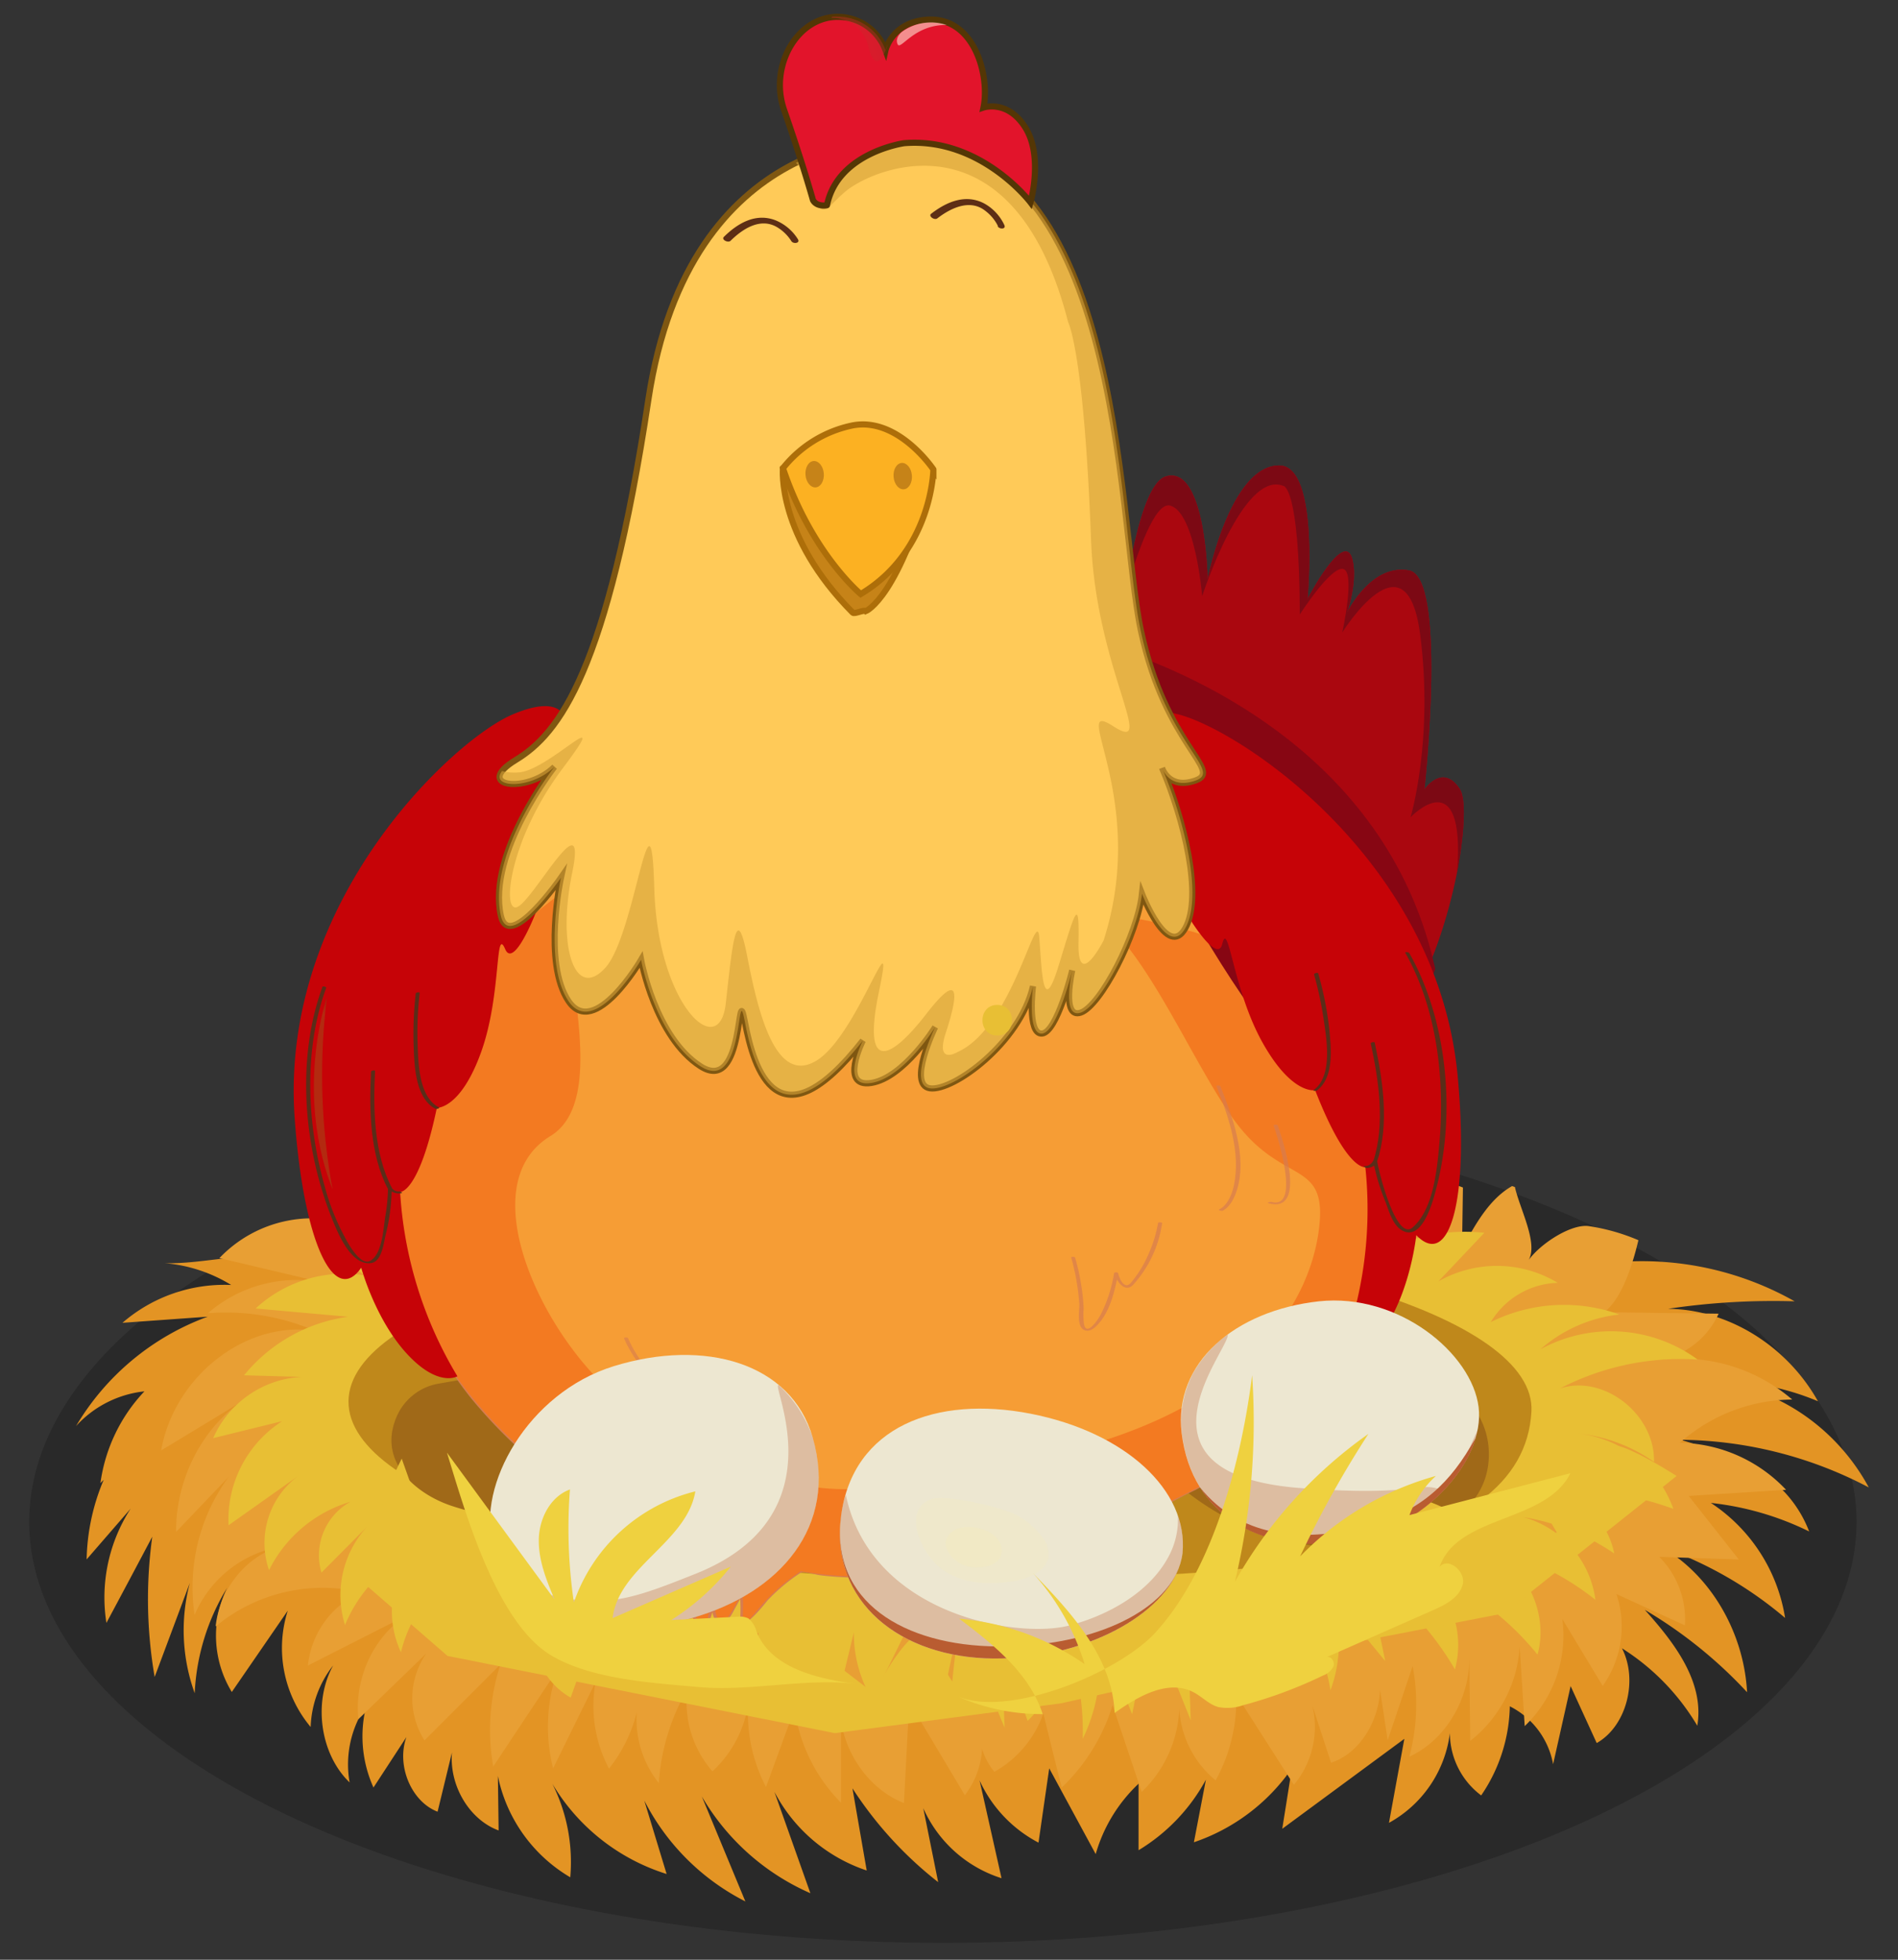 <svg xmlns="http://www.w3.org/2000/svg" xmlns:xlink="http://www.w3.org/1999/xlink" width="310" height="320" viewBox="0 0 310 320">
  <rect x="0" y="0" width="310" height="320" fill="#333333" stroke="none"/>
  <defs>
    <style>
      .cls-1 {
        isolation: isolate;
      }

      .cls-2 {
        opacity: 0.2;
      }

      .cls-3 {
        fill: #e39424;
      }

      .cls-4 {
        fill: #e89f34;
      }

      .cls-5 {
        fill: #e8bf34;
      }

      .cls-6 {
        fill: #bf881b;
      }

      .cls-7 {
        fill: #a06918;
      }

      .cls-8 {
        fill: #fff;
      }

      .cls-9 {
        fill: #f69d35;
      }

      .cls-10, .cls-28 {
        fill: #d77c4f;
      }

      .cls-11 {
        fill: #f37a21;
      }

      .cls-12 {
        fill: #aa070f;
      }

      .cls-13 {
        fill: #7c0914;
      }

      .cls-14 {
        fill: #870613;
      }

      .cls-15 {
        opacity: 0.7;
      }

      .cls-16 {
        fill: #c60307;
      }

      .cls-17 {
        fill: #592d19;
      }

      .cls-18 {
        opacity: 0.5;
        fill: url(#radial-gradient);
      }

      .cls-18, .cls-25 {
        mix-blend-mode: screen;
      }

      .cls-19 {
        fill: #ffca58;
        stroke: #7f5711;
      }

      .cls-19, .cls-24, .cls-29, .cls-30 {
        stroke-miterlimit: 10;
      }

      .cls-20, .cls-25, .cls-28 {
        opacity: 0.6;
      }

      .cls-20 {
        mix-blend-mode: multiply;
      }

      .cls-21 {
        fill: #d6a138;
      }

      .cls-22 {
        fill: url(#radial-gradient-2);
      }

      .cls-23 {
        fill: #5d2e15;
      }

      .cls-24 {
        fill: #e2142b;
        stroke: #543605;
      }

      .cls-25 {
        fill: #ffdfd0;
      }

      .cls-26 {
        opacity: 0.4;
      }

      .cls-27 {
        fill: url(#radial-gradient-3);
      }

      .cls-29, .cls-31 {
        fill: #c68318;
      }

      .cls-29, .cls-30 {
        stroke: #ad6e09;
      }

      .cls-30 {
        fill: #fcb122;
      }

      .cls-32 {
        fill: #ede7d1;
      }

      .cls-33, .cls-34 {
        fill: #b95c31;
      }

      .cls-33 {
        opacity: 0.3;
      }

      .cls-35 {
        fill: #fff595;
        opacity: 0.1;
      }

      .cls-36 {
        fill: #efd13f;
      }
    </style>
    <radialGradient id="radial-gradient" cx="-285.25" cy="-54.19" r="33.04" gradientTransform="translate(334.23 214.88) rotate(-4.69)" gradientUnits="userSpaceOnUse">
      <stop offset="0.61" stop-color="#9f511a"/>
      <stop offset="0.63" stop-color="#964d19"/>
      <stop offset="0.99"/>
    </radialGradient>
    <radialGradient id="radial-gradient-2" cx="-136.59" cy="-100.92" r="0.24" gradientTransform="translate(334.23 214.88) rotate(-4.69)" gradientUnits="userSpaceOnUse">
      <stop offset="0.1" stop-color="#f6a142"/>
      <stop offset="0.21" stop-color="#f39a41"/>
      <stop offset="0.38" stop-color="#ec863c"/>
      <stop offset="0.58" stop-color="#e06536"/>
      <stop offset="0.8" stop-color="#cf382d"/>
      <stop offset="0.88" stop-color="#c82629"/>
    </radialGradient>
    <radialGradient id="radial-gradient-3" cx="-191.32" cy="-216.25" fx="-206.296" r="28.15" gradientTransform="translate(334.23 214.88) rotate(-4.69)" gradientUnits="userSpaceOnUse">
      <stop offset="0.12" stop-color="#e68a69"/>
      <stop offset="0.12" stop-color="#e68a69"/>
      <stop offset="0.17" stop-color="#e67e61"/>
      <stop offset="0.51" stop-color="#e52629"/>
      <stop offset="0.61" stop-color="#dd2629"/>
      <stop offset="0.76" stop-color="#c8272a"/>
      <stop offset="0.84" stop-color="#ba272a"/>
    </radialGradient>
  </defs>
  <g class="cls-1">
    <g id="Layer_1" data-name="Layer 1">
      <g>
        <ellipse class="cls-2" cx="154" cy="248.5" rx="149.23" ry="68.75"/>
        <g>
          <g>
            <path class="cls-3" d="M286.74,239.92c-3.81-2.29-8.05-3.56-12.24-4.82a67.19,67.19,0,0,1,30.73,7.78c-5.33-9.88-15.3-16.56-25.76-17.29a41.23,41.23,0,0,1,17.46,3.22c-5.12-9.12-14.71-15-24.49-15.1a116.4,116.4,0,0,1,20.68-1.22,50.68,50.68,0,0,0-36.74-5.16,2.37,2.37,0,0,1,1.38-1.09c1.62-.48,3.35-.85,5-1.34l-.38,0c-3,.63-6.13,1-9.2,1.66l-.27,0c-.17,0-1,.17-1.2.2-2.33.34-195.44,4.66-199,1.75s-8.2-3.54-12.61-3.32-8.79,1.19-13.2,1.07a24.65,24.65,0,0,1,10.86,3.56A25.45,25.45,0,0,0,20,216l13.92-1a41.61,41.61,0,0,0-21.5,17.86,17.63,17.63,0,0,1,11.17-5.67,27.13,27.13,0,0,0-7.19,15c.17-.2.36-.37.54-.56a35,35,0,0,0-2.79,13l7.19-8.29A26.71,26.71,0,0,0,17.38,265q3.75-7,7.49-14.07a74.52,74.52,0,0,0,.39,22.9L31,258.48a30.26,30.26,0,0,0,.8,18,36.12,36.12,0,0,1,5.29-17.2,17.68,17.68,0,0,0,.77,17L47,263A20.1,20.1,0,0,0,50.74,282a17.19,17.19,0,0,1,3.67-10.05c-3.31,6-2.12,14.48,2.69,19.1a17,17,0,0,1,2.74-12.58A20.31,20.31,0,0,0,61,291.88l5.38-8.24c-1.67,4.64.79,10.54,5.09,12.19l2.35-9.68c-.46,5.45,2.87,11,7.62,12.74L81.32,290a25,25,0,0,0,11.82,16.54,28.44,28.44,0,0,0-2.93-15.28A33.27,33.27,0,0,0,108.88,306q-1.83-6-3.65-12a37.67,37.67,0,0,0,16.51,16.48l-7.11-17.14a38.24,38.24,0,0,0,17.73,15.8l-5.87-16.54a26.45,26.45,0,0,0,15.07,12.83q-1.17-6.71-2.33-13.42a62.55,62.55,0,0,0,14,15.32l-2.43-12.07a20.87,20.87,0,0,0,12.78,11.43L160,290.74a21.6,21.6,0,0,0,9.62,10.14q.87-6.06,1.75-12.13l7.59,14a25.37,25.37,0,0,1,7-11.49v10.86a30.33,30.33,0,0,0,11-11.52L195,300.82a31.91,31.91,0,0,0,16-12.07q-.78,4.94-1.57,9.87l19.94-14.69q-1.26,6.87-2.51,13.72A19.5,19.5,0,0,0,236.81,283a12.76,12.76,0,0,0,5.11,10.17,26.66,26.66,0,0,0,4.68-14.55,13.25,13.25,0,0,1,7.07,9.45l2.86-12.75,4.26,9.3c4.88-2.76,6.8-10.28,4.12-15.48a37.65,37.65,0,0,1,12.31,12.65c1.21-7.21-3.87-13.69-8.57-18.92a74,74,0,0,1,16.7,13.45c-.52-9.83-6-19.16-14-23.72a63.71,63.71,0,0,1,20.21,11.59,27.66,27.66,0,0,0-12.12-18.78,48,48,0,0,1,16.05,4.66A19.74,19.74,0,0,0,286.74,239.92Z"/>
            <path class="cls-4" d="M274.38,235.59a27.9,27.9,0,0,1,18.34-7.06,27.71,27.71,0,0,0-22.3-6.36,13.22,13.22,0,0,0,10.28-7.66L262,214.27c3.24-2.4,5-9.24,5.6-11.76a32.85,32.85,0,0,0-8.05-2.29c-2.83-.45-7.88,2.78-9.86,5.51,1.55-2.81-1.48-8.37-2.26-11.9l-.46-.16c-3.72,2.11-6.06,6.3-8.18,10.29l.15-10.05a20.29,20.29,0,0,0-21.57,4.18l6.33-5.75a26.68,26.68,0,0,0-24.93,5.76q4.67-6.43,9.34-12.85a58.76,58.76,0,0,0-27,16.62,56.28,56.28,0,0,0,6.4-19.18,53.27,53.27,0,0,0-21.65,20.39q3.2-12.22,6.37-24.45c-7.5,3.92-12.59,12.84-12.5,21.94q-.14-7.6-.29-15.2c0-1.58-.34-3.57-1.73-4-1.62-.46-2.77,1.66-3.31,3.39q-2.46,7.89-4.91,15.78a32.27,32.27,0,0,0-11.67-23.66l2.75,18.61a26.84,26.84,0,0,0-15.26-16.44q3.5,8.37,7,16.76l-19.19-14.71,10,19.23a65.46,65.46,0,0,0-27.74-17.13,28.55,28.55,0,0,1,14,13.63A108.74,108.74,0,0,0,82,184.94a38.65,38.65,0,0,1,15.07,17.78A94.84,94.84,0,0,0,75,186.48a56.64,56.64,0,0,1,8.25,19.94,103.69,103.69,0,0,0-19.32-20.54c4.25,6.28,6.35,2.08,7.91,9.71-4-5.36-8.4,2-14.35-.35q1.08,2.79,2.15,5.57a20.91,20.91,0,0,0-23.8,4.62l18.62,4.4a22.11,22.11,0,0,0-20.51,4.61,36.88,36.88,0,0,1,17.53,2.88c-11.23-1.77-23,7.35-25.16,19.52l12.86-7.79c-6.4,4.52-10.47,12.75-10.42,21.09l8.6-9a30.48,30.48,0,0,0-5.58,22.56,18.75,18.75,0,0,1,13.89-11.12c-5.45,1.49-9.81,6.93-10.45,13a27.39,27.39,0,0,1,24-5.52c-4.74,1.62-8.39,6.5-8.93,11.9l16.42-8.33c-5.51,3.22-8.9,10.31-8.17,17.09L69.62,270a12.86,12.86,0,0,0-.29,14.19l12.4-12.4a34.62,34.62,0,0,0-1.17,16.67q5.3-8,10.57-15.91a27.8,27.8,0,0,0-.79,16.2l6.93-14.09a21.82,21.82,0,0,0,2.2,14.13,24.1,24.1,0,0,0,4.53-9.18,16.73,16.73,0,0,0,3.6,11.54,35.24,35.24,0,0,1,4.66-15.31,17.19,17.19,0,0,0,4.1,13.4,18.94,18.94,0,0,0,5.83-10.84,26.07,26.07,0,0,0,2.92,13.4q2.33-6.37,4.67-12.76a27,27,0,0,0,7.58,15.32V281c.93,6,5,11.36,10.28,13.41q.44-8.25.86-16.49l9.09,15.22a13.83,13.83,0,0,0,2.82-7.58,10.44,10.44,0,0,0,2,3.75,17.51,17.51,0,0,0,8-9.53q1.47,6.06,3,12.11a31.41,31.41,0,0,0,8.31-13.44q2.37,7.06,4.75,14.15a19.91,19.91,0,0,0,6.14-13.53,16.34,16.34,0,0,0,5.94,11.64,27.07,27.07,0,0,0,3.36-14l9.42,14.73a14.76,14.76,0,0,0,3-13l3.07,9.39c4.63-1.51,7.82-6.71,8-11.93.42,2.76.83,5.51,1.25,8.27l4.08-12.12a33.42,33.42,0,0,1-.54,14.79c5.77-2.61,9.81-9.24,9.8-16.07q.06,6.75.14,13.5a21.17,21.17,0,0,0,8.08-15.42q.41,6.52.82,13a20.44,20.44,0,0,0,6.14-17.49l6.6,10.93a16.73,16.73,0,0,0,2.24-15l11.18,5.11A14.44,14.44,0,0,0,271,254.21l13,.44-8.18-10.38,15.9-1A24.33,24.33,0,0,0,274.38,235.59Z"/>
            <path class="cls-5" d="M156.58,265.39l-2.67,12.22a22.17,22.17,0,0,1-5.68-11.79q-2.88,5.87-5.77,11.71a21,21,0,0,1-3-11l-3.21,13.33A26.21,26.21,0,0,1,129,267.06l-2.52,10.54a16.9,16.9,0,0,1-2.58-11.08,17.26,17.26,0,0,0-3.2,12.12,12.71,12.71,0,0,1-3.82-14.37,25.76,25.76,0,0,0-3.71,13.88,22.35,22.35,0,0,1-5.41-16.64l-8,11.67a25.67,25.67,0,0,1-.55-12.79l-6,16.8c-5.18-2.85-7.72-10-5.58-15.64a8.83,8.83,0,0,0-3.14,7c-2.91-2.5-2.74-7.89.31-10.18a32,32,0,0,0-11.26,12.1c-3.13-4.49-2-11.56,2.4-14.74A22.35,22.35,0,0,0,65.49,269.8a15.92,15.92,0,0,1,1.72-16.3,23.4,23.4,0,0,0-10.86,11.85,16.48,16.48,0,0,1,4.48-16.94l-8.33,8.38a10,10,0,0,1,4.74-11.57,21.76,21.76,0,0,0-13.3,11.17,13.63,13.63,0,0,1,5.21-15.7l-11.82,8.37a19.1,19.1,0,0,1,8.76-17l-11.27,2.77a16.74,16.74,0,0,1,14.48-10l-9.44-.26a26.61,26.61,0,0,1,17-9.56l-15.11-1.35a21.28,21.28,0,0,1,17.76-5.42l-8-6.13a20.92,20.92,0,0,1,19.93,7.1,21,21,0,0,0-3.31-13.82,20.16,20.16,0,0,1,14.64,9.44q-.51-6.18-1-12.36a15.4,15.4,0,0,1,9.53,10.14,16,16,0,0,1,4.14-12.86,24.07,24.07,0,0,1,5.56,14,23.61,23.61,0,0,1,5.67-18.44q.08,7.56.16,15.13a15.18,15.18,0,0,1,8.53-12.24q1.08,6.67,2.15,13.34a30.9,30.9,0,0,1,7.51-16.67q.27,7.5.52,15a19.29,19.29,0,0,1,9.68-13.88l-1.59,13.89a18.35,18.35,0,0,1,9.64-15q0,5.55,0,11.1a13.39,13.39,0,0,1,8.6-13.33l.54,12.77a13.88,13.88,0,0,1,9.11-10.57l0,15a15.2,15.2,0,0,1,11.78-11.7q-1,5-2.05,10a14.94,14.94,0,0,1,10.34-11.88q-1.33,5.9-2.65,11.8A14.13,14.13,0,0,1,192,188.7a25.62,25.62,0,0,0-4.86,11.05,26.42,26.42,0,0,1,18.81-8.29l-5.84,10a21,21,0,0,1,16.07-8.12c.19,1.06.38,2.11.58,3.16a7.47,7.47,0,0,0-5.34,7.32,19.13,19.13,0,0,1,18.78-3.8,12.61,12.61,0,0,0-7.66,6.39,29.26,29.26,0,0,1,19.9-5.11l-7.5,7.93a19.28,19.28,0,0,1,19.49.24,13.22,13.22,0,0,0-10.94,6.41,26.84,26.84,0,0,1,21-1.24,23.42,23.42,0,0,0-12.9,5.69A24,24,0,0,1,277.28,222a42.81,42.81,0,0,0-22.46,4.71c7.14-2.32,15.52,4.24,15.33,12A26.19,26.19,0,0,0,256.88,234a18.73,18.73,0,0,1,16.43,12.38,52.33,52.33,0,0,0-21.25-3.05,12.84,12.84,0,0,1,11.59,10.34,36.63,36.63,0,0,0-14.83-5.94,16.23,16.23,0,0,1,11.76,13.5,44.41,44.41,0,0,0-18.69-8.75c6.86,2.18,11.24,10.57,9.23,17.7A45.48,45.48,0,0,0,231.29,256a15,15,0,0,1,6.34,16.59,48.24,48.24,0,0,0-14.3-15.46q1.46,7,2.92,14.1L217,260A21.76,21.76,0,0,1,217.3,276a25.53,25.53,0,0,0-6.78-13.78c3,4.66,1.32,11.87-3.45,14.55a48.35,48.35,0,0,0-6.29-16.47q.67,7.69,1.36,15.39a16.93,16.93,0,0,1-8.2-10.9l.54,16.1L188,264.72l-3.09,15.19-6.64-16.61a27.62,27.62,0,0,1-1.43,20.63,43.58,43.58,0,0,0-3.57-18.54A18.31,18.31,0,0,1,167.84,281l-4.29-12.22.54,13.34-8.58-20.57Z"/>
            <path class="cls-6" d="M250.13,230.5c-1.36,24-43.48,27.77-96.83,27.31s-96.51-13.43-96.38-29,43.48-27.77,96.83-27.31S251,215,250.13,230.5Z"/>
            <path class="cls-7" d="M149,228.29c-5.51,0-10.78-2.4-16.11-4-19.94-6.1-41.09-1.83-61.37,1.66a9.15,9.15,0,0,0-6.91,5.81c-2.76,7.11,3.47,12.2,9,14.08a42.27,42.27,0,0,0,32.13-2.12,13.31,13.31,0,0,1,13.37.68,21.3,21.3,0,0,0,25.71-1.31,33.75,33.75,0,0,0,46.91-1.25c11,9.78,25.88,13.29,39.26,9.26,6.14-1.85,12.81-6.36,12.14-14.75a12.53,12.53,0,0,0-1.32-4.65c-2.78-5.51-7.85-7.91-12.92-8.83-10.25-1.88-21.17,2.06-28.73,10.38a50.85,50.85,0,0,0-37.88-7.34C157.78,226.8,153.42,228.32,149,228.29Z"/>
            <path class="cls-8" d="M82.05,200.29c1.53,1.94,11.52-1.33,17.3-1.74s11.83.08,16.9,3.15a45.35,45.35,0,0,0-29.68-5.61,7.06,7.06,0,0,0-3.17,1.08A3.24,3.24,0,0,0,82.05,200.29Z"/>
            <path class="cls-8" d="M154.09,175.72a21.22,21.22,0,0,1,5.67,7.52c3.23,6.47,5,14.36,2.58,21.24,1.84-9.16-1.78-19.34-8.79-24.73a5.92,5.92,0,0,1-2-2.05c-.41-.9-.19-2.25.69-2.55A2.06,2.06,0,0,1,154.09,175.72Z"/>
            <path class="cls-8" d="M208.84,179a22.74,22.74,0,0,1,3,9.18c1,7.29.24,15.38-4.19,20.93a26.53,26.53,0,0,0-.55-26.53,6.45,6.45,0,0,1-1.23-2.67c-.11-1,.52-2.18,1.44-2.14C208,177.84,208.46,178.45,208.84,179Z"/>
          </g>
          <path class="cls-5" d="M59.86,258.89s0-9.3,5.75-20.71l5.75,16.11,6.33-1.73-1.15,4.6,7.47-2.3,1.15,7.48,9.78-2.3,8,8,6.9-16.1L107,268.66l13.8-6.9-8,6.9,17.5-1.69,12.4,9.5s6.63-12.7,8.63-9,4.21,7.12,4.21,7.12,1.54-18.62,5-15.17,7.48,6.9,7.48,6.9,15.33-7.12,16.58-5,12.75,3.85,12.75,3.85.1-16.32,1.49-12.47S210,263.49,210,263.49l15.53,2.3s.86-28.28,3.3-26.5,7.05,14.42,7.05,14.42-13.8-13.8,0-7.48,18.4,4,18.4,4-10-16.09-2.7-13.22,9.45-.8,11.83-1,10.43,5,10.43,5l-28.18,22.43-49.77,9.65-22.63,5.05L136.35,283,73.09,270.39Z"/>
          <polyline class="cls-5" points="144.79 250.62 123.76 225.52 151.06 249.49 165.04 224.18 157.05 250.15 173.7 232.17 167.71 254.81"/>
          <g>
            <g>
              <path class="cls-9" d="M227.6,193.37s-1,35-35.47,51.3c0,0-10.36,5-12,10s-.84,10-2.75,4.37c0,0,.26,5.56-1.5,1.77s-1.39-4.23-2.36-1-1.19,2.3-1.81-.14.27,1.64-1.25,1.62-1.42-4-5.28-7.27c0,0-17.58,5.57-34.37,2.53a31.85,31.85,0,0,0-7.07,6.3c-3,3.75-2.33,1.84-2.37-1.25s-1.16,1.13-2.87,2.92-2-4-2-4-.47,1.89-.93,3.79-2,.79-4.16-5.24c0,0,.38,6.5-1,3.39s-.53-6.57-6.67-13.31c0,0-24.39-11-34.83-34.14-7.72-17.1-9.48-42.38,5.47-63.33v0a61.64,61.64,0,0,1,6.07-7.28,74.76,74.76,0,0,1,16.35-12.68c19.47-11.37,51.06-14.92,78.41-5.35a80.66,80.66,0,0,1,27.54,16.1C215.6,154,224.91,170.63,227.6,193.37Z"/>
              <path class="cls-10" d="M227.26,193.36c-.28,9.17-3.78,18.63-8.27,26.5a60.37,60.37,0,0,1-18.65,19.93c-6.27,4.24-14.37,6.55-19.27,12.62-1.34,1.65-1.73,3.73-2.11,5.77-.18,1-.28,1.93-.48,2.89-.06.3.23.47-.11-.23a18.39,18.39,0,0,1-.66-1.8c-.05-.15-.67-.15-.66,0a6.38,6.38,0,0,1-.29,2.92c.14-.28-1.64-4.25-2.18-4.39-.75-.19-.86.46-1.05,1.06-.26.79-.48,1.58-.77,2.37-.14.37,0,.82-.2.44-.41-.79-.41-1.76-.74-2.59-.06-.14-.39-.1-.49-.08h0c-.06,0-.16,0-.17.11-.13,1-.51,3.12-1.52,1.19a25.45,25.45,0,0,0-3-5c-1.35-1.59-1.72-1.15-3.49-.67A80.12,80.12,0,0,1,135,257c-1-.09-3.64-1-4.45-.52a30.19,30.19,0,0,0-3.09,2.3,31.77,31.77,0,0,0-4.5,4.63c-.25.31-.51.6-.78.89-.74.8-.43.41-.47-.06-.08-.86,0-1.77,0-2.64,0-2.31-1.31-.71-1.87.35a18.54,18.54,0,0,1-1.33,2.17c-.79,1.06-1,0-1.25-.74a13.49,13.49,0,0,1-.39-2.83c0-.2-.62-.19-.67,0-.2.81-.75,5.1-1.71,4.12-1.39-1.41-2-3.79-2.71-5.59,0-.15-.67-.15-.66,0a25.35,25.35,0,0,1,0,3c-.05.72.11,1.23-.31.34a13,13,0,0,1-.73-2.45,24,24,0,0,0-1.39-4.3c-.94-2.13-2.67-5.24-4.58-6.59a36.18,36.18,0,0,0-3.22-1.65,85.32,85.32,0,0,1-8-5,74.06,74.06,0,0,1-20.18-21,64.72,64.72,0,0,1,3.69-72c10.28-13.26,25.42-21.89,41.57-25.78,28.72-6.9,62.12-1.29,84.48,18.78,14.61,13.11,22.45,31.62,24.77,50.86,0,.2.7.18.68,0-2.08-17.16-8.43-33.61-20.24-46.44-10-10.83-23.18-18.16-37.24-22.25-26.31-7.65-57.56-5-80.27,11.11C75,146.53,64.93,162.84,63.11,181.41a65,65,0,0,0,13.8,46.87,79,79,0,0,0,25.74,20.55c1.84.92,2.93,2.8,4,4.5,1.63,2.47,2.27,5.16,3,8,.11.4.78,2.9,1.68,2.1s.42-3.25.36-4.28l-.66,0c.5,1.35,1.68,6.08,3.72,6.17,1.72.08,1.75-3.65,2-4.76h-.67c0,1,.1,4.68,1.76,4.46,1.17-.16,1.78-1.63,2.29-2.54.23-.39.43-.8.65-1.2.35-.64.07-.53.12-.16a29.71,29.71,0,0,1,0,3.13c.06,2.85,4.41-2.89,4.54-3a30.34,30.34,0,0,1,5.26-4.39c.58-.39,2.42.26,3.16.35,1.64.21,3.29.31,4.94.38a81.12,81.12,0,0,0,26.18-3.33c.87-.26,2.86,3.78,3.29,4.7s.78,2.32,2,2.51c.73.12,1.11-.46,1.29-1.07a4.61,4.61,0,0,0,.11-.9c.05-.91-.39.22-.51-.18a13.28,13.28,0,0,0,.76,2.49c.3.57,1,.08,1.2-.25a20.18,20.18,0,0,0,1.2-3.51c-.28-.2-.32-.16-.1.12s.24.53.35.79c.36.83.72,1.66,1.12,2.47.19.38.94,1.37,1.5.8s.45-2.24.42-3.1l-.66,0c.23.68.51,2.6,1.51,2.61s.8-1.84.87-2.34c.37-2.43.79-4.87,2.27-6.88a21.73,21.73,0,0,1,5.33-4.64,85.39,85.39,0,0,1,8.39-4.62,61.33,61.33,0,0,0,31.93-44.82,37.22,37.22,0,0,0,.58-5C227.94,193.18,227.27,193.16,227.26,193.36Z"/>
              <path class="cls-11" d="M227.6,193.37s-1,35-35.47,51.3c0,0-10.36,5-12,10s-.84,10-2.75,4.37c0,0,.26,5.56-1.5,1.77s-1.39-4.23-2.36-1-1.19,2.3-1.81-.14.27,1.64-1.25,1.62-1.42-4-5.28-7.27c0,0-17.58,5.57-34.37,2.53a31.85,31.85,0,0,0-7.07,6.3c-3,3.75-2.33,1.84-2.37-1.25s-1.16,1.13-2.87,2.92-2-4-2-4-.47,1.89-.93,3.79-2,.79-4.16-5.24c0,0,.38,6.5-1,3.39s-.53-6.57-6.67-13.31c0,0-24.39-11-34.83-34.14-7.72-17.1-9.48-42.38,5.47-63.33v0c2.19-4.76,4.75-10.44,6.87-15.31a8.73,8.73,0,0,1,0,6.09c-.25.67-.51,1.3-.81,1.94-2.57,5.68-6.91,9.88-8.26,16.59-.11.49,20.5-16.27,20.42-15.78-1.66,9.54,7.49,34.1-2.71,40.3-13.3,8.09-.93,33.26,11.29,42.9,10.2,8.05,22.41,14.18,35.39,14.72,7.19.3,14.33-1.1,21.4-2.52,12.24-2.44,24.69-5,35.59-11s20.2-16.35,21.84-28.71c1.47-11.15-5-7.6-12.34-16.13s-15.23-29.63-24.61-35.82a96.79,96.79,0,0,1,21.73,4.91l-12-9.92-7.93-6.53c-2.31-1.9-4.76-4-5.38-7a6.58,6.58,0,0,1,.38-4.05c1.82-4.27,7.9-7,13-7.88a44.12,44.12,0,0,0,9.16-2.38c4.85,3.18,9.41,7.22,11,12.72,1.5,5.16-1,11.63-5.65,13.64C215.6,154,224.91,170.63,227.6,193.37Z"/>
            </g>
            <g>
              <g>
                <path class="cls-12" d="M238,142.35a85.5,85.5,0,0,1-2.53,9.74c-2.93,9-7.49,17.59-13.3,19.81-12.43,4.74-40.5-55.38-40.5-55.38s.51-8,1.7-16.72c.12-.93.26-1.87.41-2.82,1.39-9.2,3.56-18.35,6.7-19.21,6.47-1.78,6.76,16.8,6.76,16.8S200.9,76.09,208.88,76c6.71-.08,4.68,21.8,4.68,21.8s6.07-11.65,7.34-6.39c.8,3.31-.57,7.7-.87,8.6.58-1.12,4.32-7.92,10.1-6.87,6.21,1.12,2.61,34.85,2.53,35.75.23-.32,3.05-4.18,5.77-.05C239.46,130.38,239.24,135.82,238,142.35Z"/>
                <path class="cls-13" d="M238,142.35c1.37-18.37-7.61-8.91-7.61-8.91s3.8-12.68,1.56-29.86-12.72-.3-12.72-.3,2.2-9.87.16-10.37-7.09,7.43-7.09,7.43c-.06-21.21-2.71-21-2.71-21-6.56-2.63-13.24,18-13.24,18s-1.11-13.61-5.21-14.78c-2.47-.71-5.42,7.67-7.36,14.44,1.39-9.2,3.56-18.35,6.7-19.21,6.47-1.78,6.76,16.8,6.76,16.8S200.9,76.09,208.88,76c6.71-.08,4.68,21.8,4.68,21.8s6.07-11.65,7.34-6.39c.8,3.31-.57,7.7-.87,8.6.58-1.12,4.32-7.92,10.1-6.87,6.21,1.12,2.61,34.85,2.53,35.75.23-.32,3.05-4.18,5.77-.05C239.46,130.38,239.24,135.82,238,142.35Z"/>
              </g>
              <path class="cls-14" d="M234.41,158.18c-2.92,9-7.49,17.59-13.29,19.81-12.43,4.74-40.5-55.38-40.5-55.38s.51-8,1.7-16.72C196.06,110.42,226.94,124.2,234.41,158.18Z"/>
            </g>
            <g class="cls-15">
              <path class="cls-10" d="M174.94,205.26a38,38,0,0,1,1.34,7.56c.09,1.06-.57,4,1,4.43.88.23,1.66-.55,2.18-1.14,1.91-2.18,2.67-5.49,3.17-8.24l-.67,0c.33,1.16,1.68,3.37,3.1,1.94a19,19,0,0,0,4.75-10.07c0-.17-.64-.23-.67,0a22.1,22.1,0,0,1-1.83,5.65,18.56,18.56,0,0,1-2.54,4c-1.15,1.42-2-.81-2.14-1.47,0-.19-.64-.24-.67,0a23.13,23.13,0,0,1-2.18,6.74c-.38.7-2.19,3.54-2.71,1.69a11.55,11.55,0,0,1-.08-2.63,28.9,28.9,0,0,0-.39-3.83,34.32,34.32,0,0,0-1-4.52c-.06-.22-.71-.16-.67,0Z"/>
              <path class="cls-10" d="M199.69,197.7c1.27-.64,2-2.23,2.37-3.51,1.66-5.39-.76-11.87-2.73-16.82-.07-.17-.73-.18-.65,0,2,5,4,10.78,2.85,16.2-.29,1.37-1,3.24-2.41,3.92-.21.11.41.28.57.2Z"/>
              <path class="cls-10" d="M207.16,196.47c6.53,1.81,2.21-10.8,1.53-12.7-.08-.21-.72-.12-.68,0,.43,1.17,4.62,13.86-.38,12.48-.16,0-.8.11-.47.2Z"/>
            </g>
            <g>
              <g>
                <path class="cls-16" d="M92.51,118.86s.73-6.26-8.85-2.17-38,30.4-35.54,65.75C49.55,202.9,54.6,213.36,59,207c0,0,2.26,8.37,7.41,14s8.3,3.73,8.3,3.73a65.82,65.82,0,0,1-9.36-30.1s3.06.3,6-13.73c0,0,3.88.24,7.24-9.13S80.81,151,82.52,155s7.34-10.28,9.33-20.6A67,67,0,0,0,92.51,118.86Z"/>
                <path class="cls-17" d="M52.66,161.16C48.33,173,49.6,187.49,54.23,199c.91,2.26,3.09,7.73,6.4,7.24,1.75-.25,2.06-3.37,2.34-4.53a31.79,31.79,0,0,0,1-7.63l-.63-.07a2.28,2.28,0,0,0,2.15.83c.44,0-.07-.32-.28-.3A1.37,1.37,0,0,1,64,194c-.07-.08-.63-.26-.63-.07a29.79,29.79,0,0,1-.46,4.81c-.3,1.89-.48,6-2.4,7.11-1.64,1-3.77-3-4.28-4A38.59,38.59,0,0,1,53,193.6c-2.87-10.17-3.43-22.19.28-32.29.06-.17-.58-.34-.66-.15Z"/>
                <path class="cls-17" d="M67.9,162.22a58.56,58.56,0,0,0-.33,8.78c.11,3.15.31,8.4,3.58,10.07.16.08.77-.14.54-.25-3.31-1.7-3.37-7.27-3.48-10.43a55.31,55.31,0,0,1,.34-8.24c0-.21-.62-.1-.65.07Z"/>
                <path class="cls-17" d="M60.6,175c-.32,6.18-.19,13.51,2.74,19.1.1.2.73,0,.66-.14-2.93-5.58-3.06-12.91-2.74-19.1,0-.15-.65-.08-.66.14Z"/>
              </g>
              <path class="cls-18" d="M53.4,162.85s-5.36,15.33.92,31.35A102.47,102.47,0,0,1,53.4,162.85Z"/>
            </g>
            <g>
              <path class="cls-16" d="M183.92,120.19s-1.73-6.06,8.39-3.58,42.46,23.8,45.77,59.08c1.91,20.42-1.37,31.56-6.76,26,0,0-.87,8.62-5,15s-7.58,5-7.58,5A65.79,65.79,0,0,0,223,190.57s-3,.79-8.2-12.56c0,0-3.78.86-8.63-7.84s-5.52-20.21-6.55-16-8.91-8.95-12.57-18.81A67.65,67.65,0,0,1,183.92,120.19Z"/>
              <path class="cls-17" d="M229.49,155.52c5.23,9.23,6.51,20.75,5.61,31.11-.37,4.16-.94,10.82-4.38,13.8-2.64,2.28-5.47-8.79-5.78-10.78,0-.18-.57-.27-.66-.11a1.6,1.6,0,0,1-1.45.88c-.34,0,.25.31.42.29a1.86,1.86,0,0,0,1.69-1l-.65-.1a33.81,33.81,0,0,0,2,6.65c.61,1.58,1.26,4.14,3.08,4.83,3.21,1.23,4.84-5.57,5.3-7.35,3.09-12.06,1.72-27.15-4.49-38.11-.1-.18-.73-.21-.65-.08Z"/>
              <path class="cls-17" d="M214.61,159.06a58.64,58.64,0,0,1,1.62,7.64c.48,3.21,1.42,9-1.64,11.27-.28.21.37.18.51.08,2.87-2.13,2.3-7,2-10.11a54.47,54.47,0,0,0-1.8-9c-.06-.19-.71,0-.66.15Z"/>
              <path class="cls-17" d="M223.88,170.38c1.32,6,2.38,13.29.41,19.26-.06.18.59.13.65-.06,2-6,.92-13.26-.41-19.33,0-.19-.69-.05-.65.13Z"/>
            </g>
            <path class="cls-19" d="M146.23,22.68S112.6,20.89,105.9,65.26s-14.55,54.52-21.64,58.82,1.7,5.65,6.3,1.14c0,0-11,14-8.76,24.28,1.32,6.09,9.82-6.18,9.82-6.18s-3,13.89,1.24,20.16,11.85-6.76,11.85-6.76,2.28,12.63,9.7,17.39,5.8-14.94,7.26-7.2,5.41,20.64,19.26,3c0,0-3.91,7.77,1.39,6.92s10.42-9.12,10.42-9.12-4.6,9.47-.84,10,14.69-7.41,16.82-16.68c0,0-1,7.94,1.47,7.74s4.94-10.33,4.94-10.33-1.83,8,1.39,6.91,9.29-12.75,10-19.42c0,0,4.2,10.82,7.08,5.62s-.22-17.76-3.8-26.14c0,0,1.13,3.63,5.54,2s-5-5.79-9-24.47S183.76,21.67,146.23,22.68Z"/>
            <g class="cls-20">
              <path class="cls-21" d="M186.29,102.91c-4-18.69-2.53-81.24-40.06-80.23A35.83,35.83,0,0,0,130,26.6a8.2,8.2,0,0,1,1.84,2.85c2.45,7.17,2.68,4.87,6.15,1.9,4.64-4,27.55-13.56,36.47,21.26,0,0,2.59,4.75,3.74,35.53.78,21.14,11,35.2,3.6,30.43s5.92,11.78-1.55,35c0,0-4.27,8.35-4.1.34s-.66-4.63-3.27,3.85-2.69.77-3.14-4.7-4.31,14.68-13.35,18.73c0,0-3.68,2.23-1.91-3.15s2.83-10.85-3.15-3.12-10.57,9.75-7.75-3.71-3.53,7.32-10.23,11.38-9.53-7.9-11.31-17.05-2.43-1.87-3.5,7.72-11.14.3-11.68-18.88-3.09,7.69-8,13.06-7.92-3.28-5.41-15.48-6.08,4-8.85,5.49-1.51-10.84,7.25-22.51-2.24.38-7.19.59A7.57,7.57,0,0,1,82,125.9c-2.13,2.76,4.69,3.11,8.56-.68,0,0-11,14-8.76,24.28,1.32,6.09,9.82-6.18,9.82-6.18s-3,13.89,1.24,20.16,11.85-6.76,11.85-6.76,2.28,12.63,9.7,17.39,5.8-14.94,7.26-7.2,5.41,20.64,19.26,3c0,0-3.91,7.77,1.39,6.92s10.42-9.12,10.42-9.12-4.6,9.47-.84,10,14.69-7.41,16.82-16.68c0,0-1,7.94,1.47,7.74s4.94-10.33,4.94-10.33-1.83,8,1.39,6.91,9.29-12.75,10-19.42c0,0,4.2,10.82,7.08,5.62s-.14-17.43-3.66-25.82a2.08,2.08,0,0,1-.14-.32c.05.1.09.22.14.32.4.86,1.82,3,5.4,1.7C199.74,125.78,190.3,121.59,186.29,102.91Z"/>
              <path class="cls-22" d="M189.92,125.68c0-.1-.09-.22-.14-.32A2.08,2.08,0,0,0,189.92,125.68Z"/>
            </g>
            <g>
              <path class="cls-23" d="M163,36.92A7,7,0,0,0,161,34.48c-2.52-2.06-5.67-.54-7.91,1.18-.46.36-1.52-.37-1-.76,2.52-1.95,5.61-3.27,8.64-1.69a7.77,7.77,0,0,1,3.31,3.54c.33.73-.86.71-1.1.17Z"/>
              <g>
                <g>
                  <path class="cls-24" d="M132.78,32.67s-1.65-5.92-4.71-14.7c-2.53-7.23,2.24-15.48,9.08-15.21a8.3,8.3,0,0,1,7.48,5.45s1.06-4.7,7-5c7.62-.36,10.06,9.3,9,14.35,0,0,4-1.36,6.89,3.36s.79,12.13.79,12.13-8.11-10.7-20.64-9.67c0,0-10.83,1.5-12.6,10.13C135.13,33.52,133.43,33.86,132.78,32.67Z"/>
                  <path class="cls-25" d="M154.63,4.08a8.07,8.07,0,0,0-7.35,1.15s-1.17.93-.67,2S149.24,4,154.63,4.08Z"/>
                </g>
                <g class="cls-26">
                  <path class="cls-27" d="M141.82,7.61c1.05,4.14,2.39,2.16,3.2-.43a5.49,5.49,0,0,0-.39,1,8.3,8.3,0,0,0-7.48-5.45,8.43,8.43,0,0,0-1.23,0l-.12.2A6,6,0,0,1,141.82,7.61Z"/>
                </g>
              </g>
              <path class="cls-23" d="M129.25,39.37a7,7,0,0,0-2.21-2.2c-2.76-1.74-5.7.16-7.71,2.14-.41.41-1.56-.18-1.1-.63,2.27-2.24,5.17-3.93,8.38-2.73a7.77,7.77,0,0,1,3.71,3.11c.42.68-.77.81-1.07.31Z"/>
            </g>
            <path class="cls-28" d="M116.52,222.21c.28,3.14,1.56,6.15,1.82,9.25.2,2.31-2.94-.72-3.34-1.15a21.8,21.8,0,0,1-3.45-5.65c-.06-.14-.66-.17-.66,0a5.29,5.29,0,0,1-.36,1.8c-.73,1.83-4.31-2.35-4.76-2.89a20.2,20.2,0,0,1-3.19-5.06c-.07-.18-.73-.14-.65.05a20.89,20.89,0,0,0,6.67,8.34c1.84,1.37,2.91-.47,3-2.22h-.66c1,2.12,4,8.83,7.47,7.91,1.4-.37.22-3,0-3.73a41.8,41.8,0,0,1-1.21-6.65c0-.21-.68-.2-.67,0Z"/>
            <path class="cls-29" d="M127.88,76.45s-1.09,11,11.4,23.59c.28.29,1.82-.53,2.12-.24,0,0,5.51-2.12,11-23.11C152.45,76.69,142,68.85,127.88,76.45Z"/>
            <path class="cls-30" d="M127.88,76.45a19.54,19.54,0,0,1,11.45-7c7.41-1.35,13.12,7.2,13.12,7.2S152.29,90,140.58,97C140.58,97,132.53,90.34,127.88,76.45Z"/>
            <ellipse class="cls-31" cx="147.44" cy="77.76" rx="1.5" ry="2.16" transform="translate(-5.86 12.3) rotate(-4.69)"/>
            <ellipse class="cls-31" cx="133.05" cy="77.44" rx="1.5" ry="2.16" transform="translate(-5.88 11.13) rotate(-4.69)"/>
          </g>
          <g>
            <g>
              <path class="cls-32" d="M132.74,234.73c4.17,14.54-5.4,25.41-19.69,29.47S83.19,261.37,80.52,252c-2.62-9.22,5.54-24.54,19.73-28.92C115.08,218.5,129.25,222.54,132.74,234.73Z"/>
              <path class="cls-33" d="M132.74,234.73a21,21,0,0,0-5.54-8.55c-1.52-.4,10.18,21.33-13.59,30.8-9,3.59-13.68,5.36-21.27,4a26.69,26.69,0,0,1-4.21-1.13c-1.11-.4-2.89-.88-3.75-1.72,6.08,5.92,17.75,9.22,28.67,6.11C127.34,260.14,136.91,249.27,132.74,234.73Z"/>
            </g>
            <g>
              <path class="cls-32" d="M193,234c1.66,13.75,13.22,19.47,26.26,17.76s23.32-13.11,22.24-22c-1.07-8.71-13-18.68-26.1-17.27C201.75,214,191.63,222.51,193,234Z"/>
              <path class="cls-33" d="M199.44,218.75c.21-.17.76-.59,1.09-.83.35,2.37-17.75,22.83,11.95,25.07,17.64,1.34,18.78-.76,22,0s5.26-6.5,6.89-9.47c-1.58,8.06-10.79,16.79-22.07,18.27-13,1.71-24.6-4-26.26-17.76a17,17,0,0,1,1.92-9.95A20.49,20.49,0,0,1,199.44,218.75Z"/>
              <path class="cls-34" d="M196.65,243.65c6.67,7.51,16.28,8.06,25.59,5.81,8.75-2.1,13.87-6.38,17.93-13.23.21-.35.51-.83.85-1.41-2.26,7.68-11.08,15.57-21.75,17-9.8,1.29-18.76-1.63-23.32-9C196.18,243.08,196.41,243.37,196.65,243.65Z"/>
            </g>
            <g>
              <path class="cls-32" d="M137.38,247.51c-1.86,14.06,9.68,23.18,24.87,23.3,15.8.12,29.76-8.12,30.89-17.19,1-10.3-9.42-19.78-24.82-22.78S139.3,232.9,137.38,247.51Z"/>
              <path class="cls-33" d="M192.38,247.48a12.68,12.68,0,0,1-1.24,6.14c-3,6.23-10.08,10.16-16.56,11.82-8.56,2.2-32.34-1.81-36.43-21.34a15.76,15.76,0,0,0-.77,3.41c-1.86,14.06,9.68,23.18,24.87,23.3,15.8.12,29.76-8.12,30.89-17.19A14.22,14.22,0,0,0,192.38,247.48Z"/>
              <path class="cls-34" d="M162.9,268.84c-15.18-.11-27.38-7.27-25.52-21.33-1.86,14.06,9.68,23.18,24.87,23.3,14.81.11,28-7.13,30.53-15.5C190.31,263.45,177.7,269,162.9,268.84Z"/>
              <g>
                <path class="cls-35" d="M166.18,247.47c-2.35-1.3-10.64-3.21-13.43-2.8-4.08.59-4.08,5.7-.48,10.06,2.37,2.85,6.19,3.87,9.88,3.75,2.4-.07,5.12-.3,7.31-1.73a4,4,0,0,0,1.73-2.22,4.32,4.32,0,0,0-1.06-3.66A12.41,12.41,0,0,0,166.18,247.47Z"/>
                <path class="cls-35" d="M160.49,249.73c-3.09-1-5.31,0-5.92,1.61s1.21,3.75,3.2,4.37,5.06.09,5.67-1.57S163.07,250.54,160.49,249.73Z"/>
              </g>
            </g>
          </g>
          <path class="cls-5" d="M162.88,169.09c3.21,0,3.22-5,0-5s-3.22,5,0,5Z"/>
          <path class="cls-36" d="M73,237.2l17.59,24c-1.34-3.14-2.65-6.41-2.59-9.82s1.88-7,5.09-8.17a83.12,83.12,0,0,0,.64,18.45,28.13,28.13,0,0,1,19.84-18.14c-1.37,8.29-12.52,12.36-13.51,20.7l19.3-8.41a39.05,39.05,0,0,1-9.72,8.72L120.4,264a3.34,3.34,0,0,1,1.83.26,4,4,0,0,1,1.33,2.16c2.41,6,10,7.72,16.44,8.57-8.16-1.07-17.4,1.24-25.84.49-7.47-.67-17.38-1.23-24-5.09C81,265.06,75.88,246.51,73,237.2Z"/>
          <path class="cls-36" d="M204.51,224.56a112,112,0,0,1-2.82,33.74,73.72,73.72,0,0,1,21.81-24.16,171,171,0,0,0-11.15,20A49.32,49.32,0,0,1,234.53,241a16.37,16.37,0,0,0-4.32,6.4l26.28-6.84c-4,8.12-18.39,6.76-21.36,15.29,1.43-1.67,4.33.78,3.77,2.9s-2.8,3.27-4.81,4.16l-17.42,7.69c.74-.26,1.39.77,1.13,1.5a3.1,3.1,0,0,1-1.73,1.5,72.71,72.71,0,0,1-13,4.83,7.79,7.79,0,0,1-4.13.3c-1.48-.43-2.59-1.66-3.95-2.38-4.16-2.22-9.11.62-12.94,3.36-.35-9-7-16.36-13.33-22.83a39.09,39.09,0,0,1,8.43,14.85,42.34,42.34,0,0,0-20.48-7.42c5.59,4.24,11.48,8.9,13.63,15.58a33.83,33.83,0,0,1-14.15-3c8.41,3.8,26.61-3.76,32.58-10.33C198.26,256.12,202.8,238.18,204.51,224.56Z"/>
        </g>
      </g>
    </g>
  </g>
</svg>
